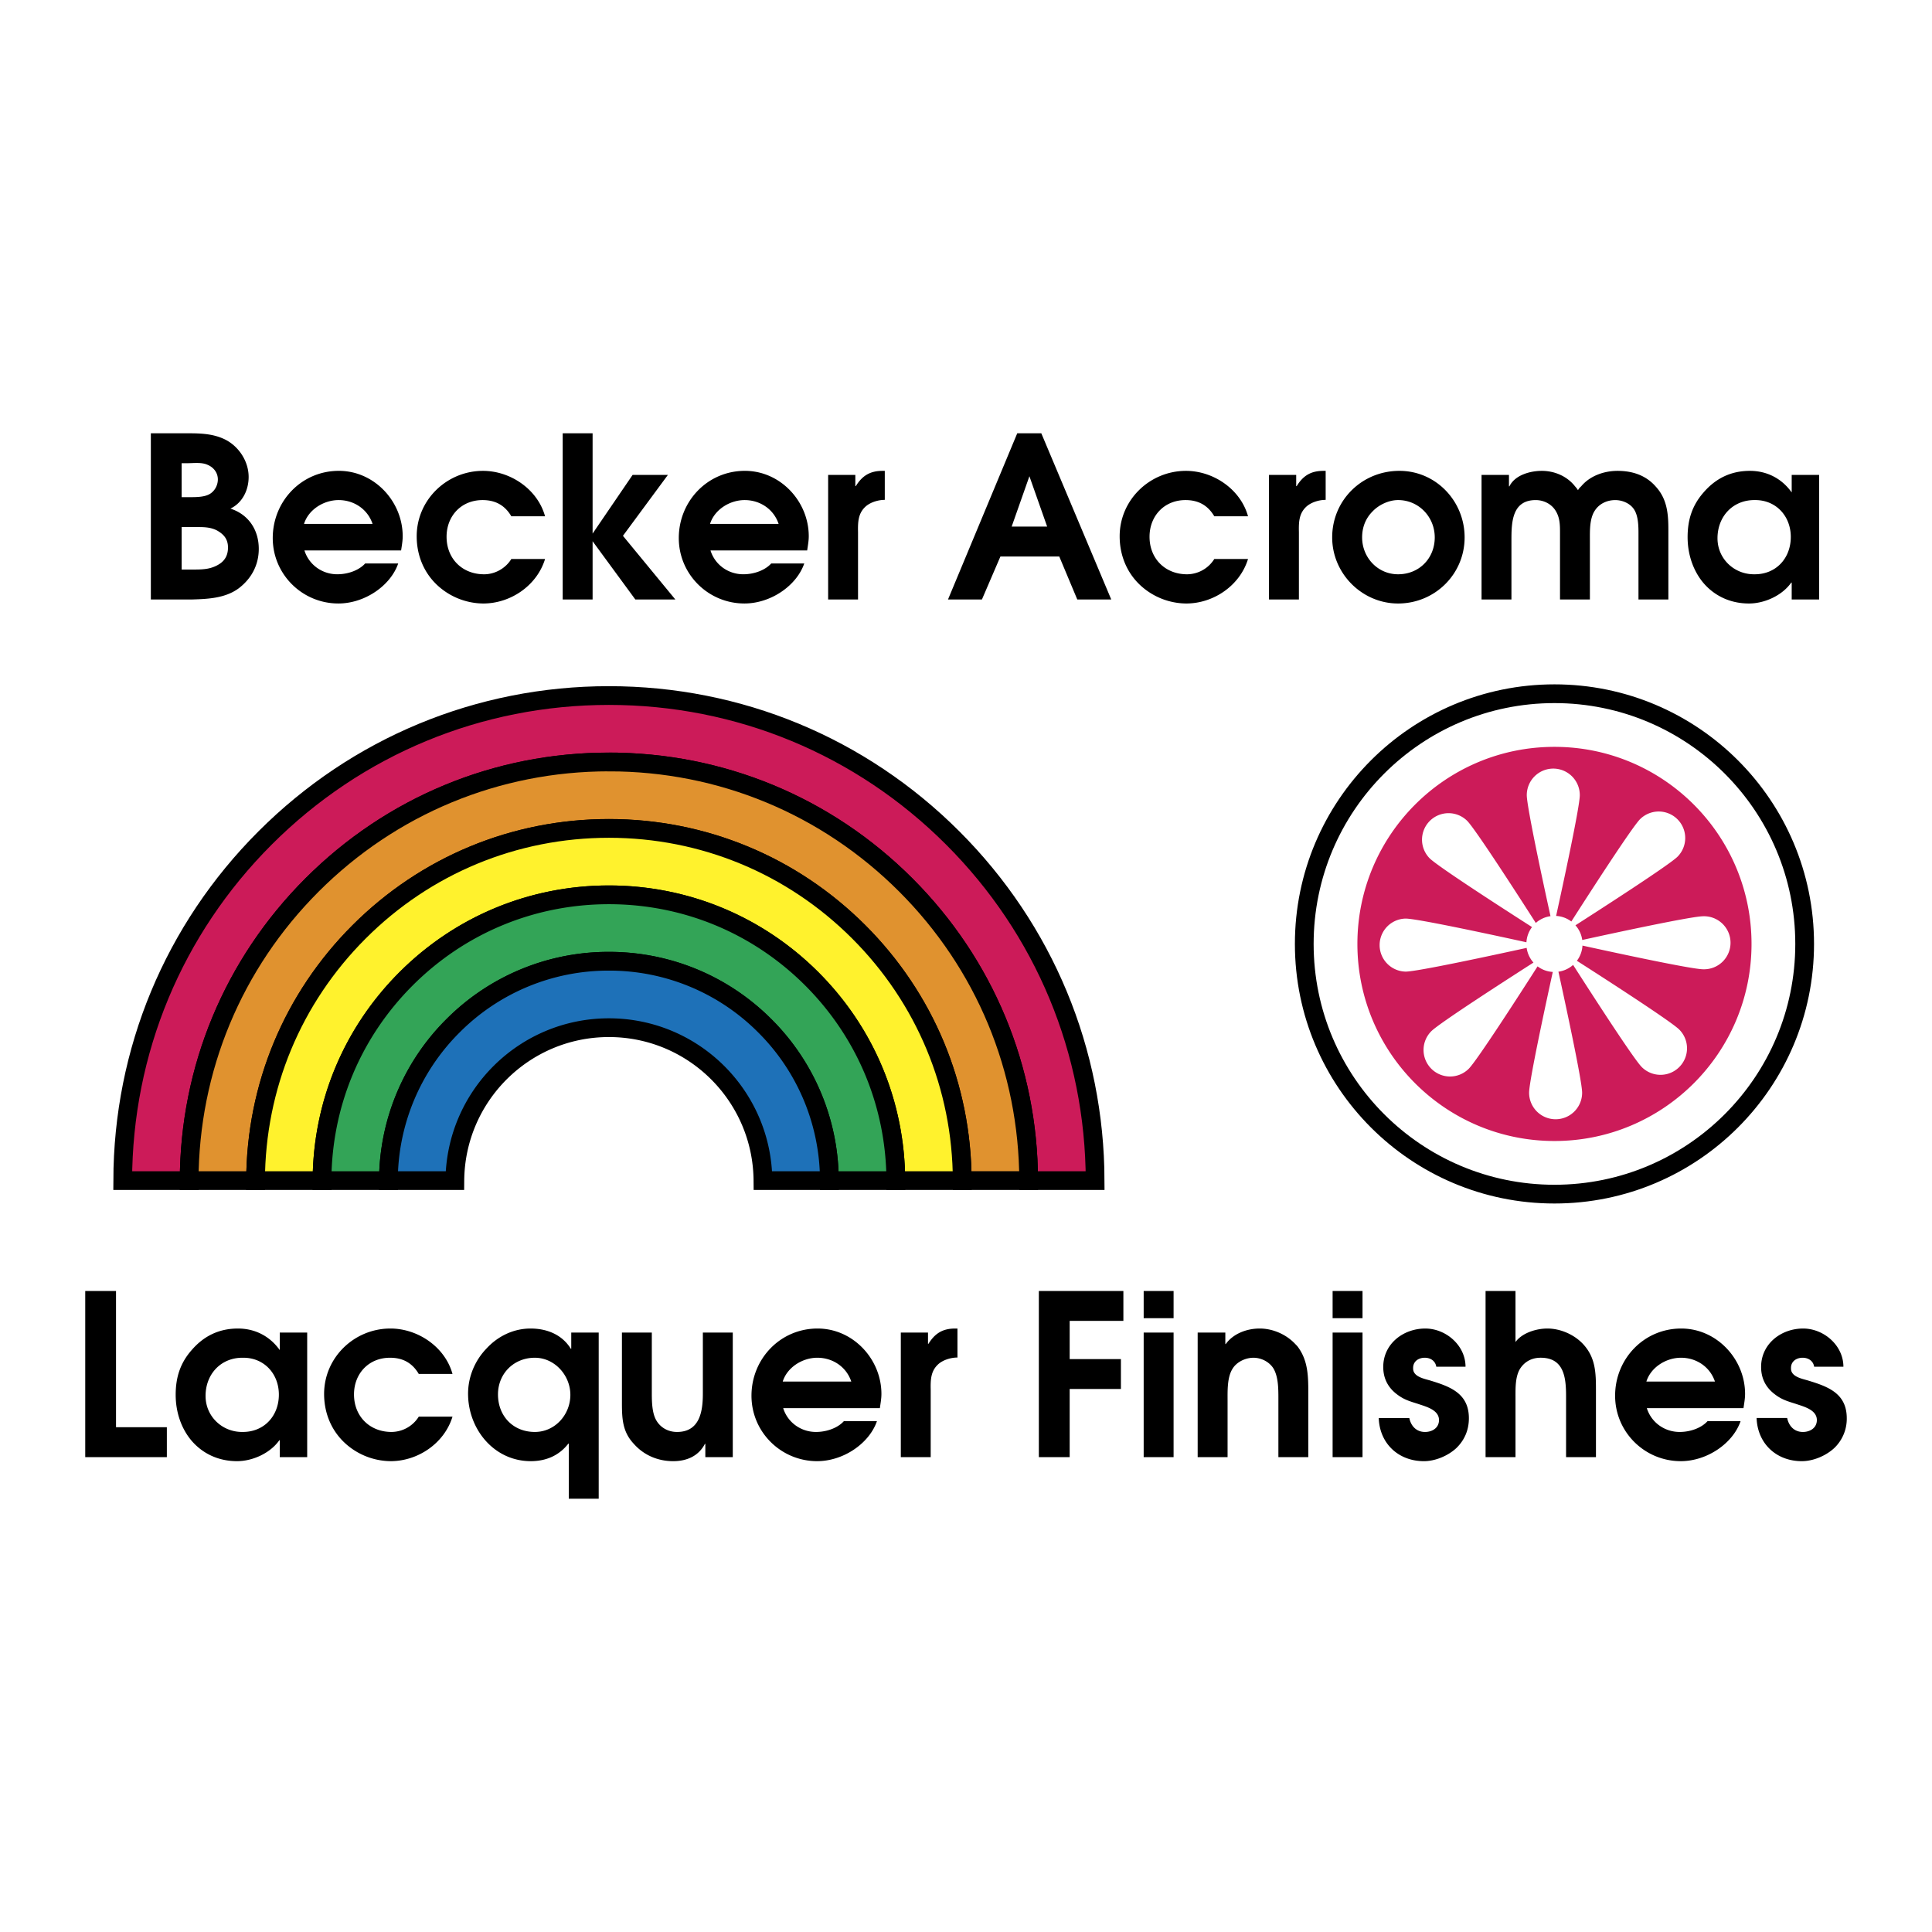 <svg xmlns="http://www.w3.org/2000/svg" width="2500" height="2500" viewBox="0 0 192.756 192.756"><path fill-rule="evenodd" clip-rule="evenodd" fill="#fff" d="M0 0h192.756v192.756H0V0z"/><path d="M15.05 43.231h3.005c1.504 0 3.027-.067 4.419.627 1.369.695 2.333 2.176 2.333 3.726 0 1.298-.607 2.578-1.817 3.16 1.817.586 2.828 2.133 2.828 4.017 0 1.617-.741 2.984-2.02 3.949-1.323.964-3.006 1.053-4.599 1.099H15.05V43.231zm4.352 13.592c.898 0 1.726-.042 2.534-.582.561-.382.81-.92.81-1.614 0-.81-.383-1.301-1.102-1.705-.694-.36-1.435-.336-2.174-.336h-1.347v4.237h1.279zm-.694-7.222c.649 0 1.502.024 2.084-.245.585-.27.943-.897.943-1.525 0-.674-.427-1.211-1.032-1.459-.585-.27-1.368-.158-2.02-.158h-.561v3.388h.586v-.001zM30.374 54.918c.449 1.435 1.774 2.377 3.275 2.377 1.123 0 2.2-.427 2.782-1.076h3.297c-.761 2.22-3.343 3.991-5.966 3.991-3.613 0-6.55-2.915-6.55-6.527 0-3.679 2.87-6.707 6.595-6.707 3.543 0 6.37 3.051 6.37 6.528 0 .469-.089.943-.158 1.413h-9.645v.001zm6.797-2.647c-.495-1.48-1.862-2.378-3.385-2.378-1.483 0-3.009.943-3.455 2.378h6.84zM54.381 55.771c-.807 2.648-3.43 4.44-6.167 4.44a6.814 6.814 0 0 1-4.623-1.862c-1.344-1.277-2.017-3.005-2.017-4.843 0-3.634 3.006-6.528 6.616-6.528 2.738 0 5.45 1.838 6.19 4.532h-3.364c-.649-1.101-1.593-1.617-2.87-1.617-2.132 0-3.591 1.593-3.591 3.659 0 2.195 1.571 3.745 3.746 3.745 1.1 0 2.153-.606 2.714-1.525h3.366v-.001zM56.14 43.231h2.984v10.004l3.992-5.854h3.521l-4.486 6.078 5.227 6.35h-3.992l-4.262-5.81v5.81H56.14V43.231zM70.886 54.918c.448 1.435 1.771 2.377 3.276 2.377 1.119 0 2.196-.427 2.781-1.076h3.297c-.764 2.22-3.342 3.991-5.969 3.991-3.61 0-6.548-2.915-6.548-6.527 0-3.679 2.872-6.707 6.594-6.707 3.546 0 6.373 3.051 6.373 6.528 0 .469-.091.943-.158 1.413h-9.646v.001zm6.797-2.647c-.494-1.48-1.862-2.378-3.388-2.378-1.48 0-3.006.943-3.455 2.378h6.843zM82.624 47.381h2.713v1.123h.045c.652-1.056 1.438-1.526 2.669-1.526h.224v2.894c-.604 0-1.322.2-1.817.583-.852.694-.873 1.616-.852 2.648v6.707h-2.982V47.381zM101.49 43.231h2.402l6.977 16.578h-3.389l-1.795-4.283H99.81l-1.842 4.283h-3.385l6.907-16.578zm2.985 9.309l-1.771-5.026-1.771 5.026h3.542zM124.516 55.771c-.809 2.648-3.432 4.44-6.168 4.44a6.814 6.814 0 0 1-4.623-1.862c-1.344-1.277-2.016-3.005-2.016-4.843 0-3.634 3.006-6.528 6.615-6.528 2.738 0 5.451 1.838 6.191 4.532h-3.365c-.648-1.101-1.592-1.617-2.869-1.617-2.133 0-3.592 1.593-3.592 3.659 0 2.195 1.572 3.745 3.746 3.745a3.231 3.231 0 0 0 2.715-1.525h3.366v-.001zM126.607 47.381h2.715v1.123h.045c.648-1.056 1.434-1.526 2.67-1.526h.225v2.894c-.607 0-1.324.2-1.818.583-.852.694-.875 1.616-.852 2.648v6.707h-2.984V47.381h-.001zM146.125 53.617c0 3.679-2.98 6.594-6.639 6.594-3.588 0-6.574-2.981-6.574-6.594 0-3.725 2.986-6.64 6.707-6.64 3.658 0 6.506 3.027 6.506 6.64zm-9.195-2.581c-.695.697-1.031 1.595-1.031 2.581 0 1.996 1.547 3.679 3.588 3.679 2.107 0 3.658-1.592 3.658-3.679 0-2.042-1.596-3.725-3.658-3.725-.921 0-1.93.473-2.557 1.144zM147.814 47.381h2.736v1.144h.045c.537-1.123 2.062-1.547 3.23-1.547 1.277 0 2.533.537 3.318 1.547a2.2 2.2 0 0 1 .291.382c.092-.158.203-.291.316-.382.873-1.053 2.287-1.547 3.633-1.547 1.461 0 2.803.425 3.793 1.547 1.143 1.234 1.277 2.693 1.277 4.308v6.977h-2.982v-6.619c0-.716-.023-1.748-.449-2.378-.383-.583-1.145-.919-1.863-.919-.83 0-1.613.361-2.062 1.077-.516.81-.473 2.02-.473 2.917v5.922h-2.982v-6.619c0-.807 0-1.568-.473-2.288-.424-.649-1.186-1.01-1.949-1.01-2.379 0-2.424 2.245-2.424 3.995v5.922h-2.982V47.381zM181.494 59.809h-2.736v-1.684h-.045c-.896 1.28-2.648 2.086-4.217 2.086-1.928 0-3.5-.807-4.576-2.086-.986-1.189-1.547-2.803-1.547-4.532 0-1.726.449-3.161 1.592-4.462 1.256-1.459 2.803-2.154 4.621-2.154 1.703 0 3.184.762 4.172 2.154v-1.75h2.736v12.428zm-6.414-9.917c-2.199-.021-3.725 1.639-3.725 3.813 0 2.041 1.662 3.613 3.678 3.591 2.154.022 3.635-1.592 3.635-3.724 0-2.087-1.48-3.701-3.588-3.68zM8.504 128.801h3.072v13.592h5.071v2.985H8.504v-16.577zM30.649 145.378h-2.736v-1.684h-.045c-.898 1.279-2.648 2.086-4.219 2.086-1.929 0-3.498-.807-4.575-2.086-.989-1.189-1.547-2.803-1.547-4.531 0-1.727.446-3.161 1.592-4.463 1.256-1.459 2.803-2.153 4.62-2.153 1.705 0 3.185.762 4.173 2.153v-1.75h2.736v12.428h.001zm-6.415-9.916c-2.2-.021-3.725 1.639-3.725 3.812 0 2.041 1.66 3.613 3.68 3.592 2.153.021 3.633-1.593 3.633-3.725 0-2.086-1.481-3.701-3.588-3.679zM45.146 141.34c-.809 2.648-3.433 4.44-6.169 4.44a6.81 6.81 0 0 1-4.623-1.862c-1.345-1.276-2.018-3.005-2.018-4.843 0-3.635 3.006-6.528 6.616-6.528 2.739 0 5.453 1.838 6.193 4.531H41.78c-.649-1.101-1.592-1.616-2.869-1.616-2.133 0-3.592 1.593-3.592 3.658 0 2.195 1.572 3.746 3.747 3.746a3.228 3.228 0 0 0 2.714-1.526h3.366zM59.733 132.95v16.576h-2.985v-5.495h-.045c-.918 1.188-2.22 1.749-3.747 1.749-3.679 0-6.257-3.205-6.257-6.73 0-1.701.695-3.318 1.817-4.485 1.123-1.232 2.69-2.018 4.419-2.018 1.638 0 3.14.606 4.016 2.018h.043v-1.614h2.739v-.001zm-10.049 6.17c0 2.153 1.501 3.746 3.676 3.746 2.021 0 3.545-1.729 3.545-3.703 0-1.951-1.571-3.701-3.545-3.701-2.084 0-3.676 1.57-3.676 3.658zM73.109 132.95v12.428h-2.738v-1.323h-.043c-.627 1.21-1.795 1.726-3.164 1.726-1.48 0-2.894-.561-3.925-1.726-1.123-1.188-1.189-2.489-1.189-4.083v-7.021h2.982v6.1c0 .765.024 1.82.382 2.536.403.807 1.21 1.28 2.132 1.28 2.263 0 2.578-2.042 2.578-3.816v-6.1h2.985v-.001zM78.138 140.488c.449 1.435 1.771 2.378 3.273 2.378 1.122 0 2.199-.428 2.782-1.077h3.3c-.765 2.22-3.343 3.991-5.969 3.991-3.61 0-6.549-2.914-6.549-6.527 0-3.679 2.872-6.706 6.595-6.706 3.545 0 6.37 3.052 6.37 6.528 0 .47-.088.942-.155 1.413h-9.647zm6.795-2.648c-.492-1.48-1.86-2.378-3.386-2.378-1.48 0-3.005.943-3.455 2.378h6.841zM89.875 132.95h2.712v1.123h.045c.652-1.057 1.436-1.526 2.669-1.526h.225v2.894c-.606 0-1.323.2-1.817.583-.853.694-.874 1.616-.853 2.647v6.707h-2.981V132.95zM103.646 128.801h8.434v2.981h-5.359v3.817h5.113v2.981h-5.113v6.798h-3.075v-16.577zM114.105 132.95h2.984v12.428h-2.984V132.95zm0-4.149h2.984v2.715h-2.984v-2.715zM119.492 132.95h2.76v1.144h.043c.74-1.031 2.086-1.547 3.387-1.547 1.303 0 2.648.582 3.547 1.547.111.112.225.225.312.358.965 1.347.988 2.896.988 4.488v6.438h-2.984v-5.854c0-.965 0-2.199-.516-3.03-.428-.648-1.211-1.031-1.975-1.031-.807 0-1.684.428-2.086 1.102-.537.852-.492 2.195-.492 3.185v5.63h-2.984v-12.43zM132.955 132.95h2.984v12.428h-2.984V132.95zm0-4.149h2.984v2.715h-2.984v-2.715zM143.299 136.359c-.09-.583-.582-.897-1.145-.897-.65 0-1.188.383-1.166 1.056-.021.831 1.076 1.031 1.684 1.21 1.994.606 3.879 1.279 3.879 3.771 0 1.165-.426 2.175-1.256 2.981-.828.765-2.086 1.301-3.23 1.301-2.533 0-4.42-1.749-4.508-4.306h3.051c.156.785.695 1.392 1.568 1.392.719 0 1.393-.403 1.393-1.189 0-1.031-1.326-1.347-2.107-1.617-.922-.29-1.48-.448-2.246-1.076-.805-.671-1.209-1.547-1.209-2.603 0-2.308 1.996-3.834 4.195-3.834 2.062 0 4.014 1.684 4.014 3.812h-2.917v-.001zM148.215 128.801h2.986v5.093c.672-.922 2.086-1.347 3.184-1.347 1.348 0 2.781.649 3.656 1.659 1.143 1.301 1.188 2.781 1.188 4.44v6.731h-2.982v-6.079c0-1.862-.203-3.837-2.535-3.837-.852 0-1.57.36-2.041 1.077-.494.785-.469 1.929-.469 2.806v6.033h-2.986v-16.576h-.001zM164.303 140.488c.449 1.435 1.771 2.378 3.277 2.378 1.121 0 2.197-.428 2.781-1.077h3.297c-.762 2.22-3.344 3.991-5.967 3.991-3.613 0-6.551-2.914-6.551-6.527 0-3.679 2.871-6.706 6.596-6.706 3.543 0 6.371 3.052 6.371 6.528 0 .47-.092.942-.158 1.413h-9.646zm6.797-2.648c-.492-1.48-1.861-2.378-3.387-2.378-1.48 0-3.006.943-3.455 2.378h6.842zM180.998 136.359c-.088-.583-.582-.897-1.145-.897-.648 0-1.188.383-1.164 1.056-.023.831 1.076 1.031 1.68 1.21 2 .606 3.883 1.279 3.883 3.771a4.034 4.034 0 0 1-1.256 2.981c-.83.765-2.086 1.301-3.23 1.301-2.535 0-4.42-1.749-4.51-4.306h3.051c.158.785.695 1.392 1.57 1.392.717 0 1.391-.403 1.391-1.189 0-1.031-1.322-1.347-2.107-1.617-.92-.29-1.48-.448-2.244-1.076-.809-.671-1.211-1.547-1.211-2.603 0-2.308 1.996-3.834 4.193-3.834 2.064 0 4.018 1.684 4.018 3.812h-2.919v-.001z" fill-rule="evenodd" clip-rule="evenodd"/><path d="M155.088 69.213c-13.785 0-24.961 11.177-24.961 24.964 0 13.785 11.176 24.962 24.961 24.962 13.787 0 24.963-11.177 24.963-24.962 0-13.787-11.176-24.964-24.963-24.964z" fill="none" stroke="#000" stroke-width="1.87" stroke-miterlimit="2.613"/><path d="M174.75 94.177c0 10.859-8.805 19.661-19.662 19.661-10.859 0-19.66-8.802-19.66-19.661 0-10.858 8.801-19.663 19.66-19.663 10.857 0 19.662 8.804 19.662 19.663zm-4.814-2.762c-1.17 0-8.996 1.691-12.076 2.367a2.756 2.756 0 0 0-.678-1.464c2.668-1.71 9.369-6.029 10.191-6.851a2.645 2.645 0 0 0-3.74-3.741c-.826.826-5.162 7.553-6.861 10.212a2.767 2.767 0 0 0-1.518-.556c.678-3.094 2.363-10.885 2.363-12.053a2.648 2.648 0 0 0-2.645-2.646 2.646 2.646 0 0 0-2.645 2.646c0 1.17 1.689 8.997 2.367 12.077a2.775 2.775 0 0 0-1.467.677c-1.707-2.667-6.025-9.368-6.85-10.191a2.645 2.645 0 0 0-3.74 3.741c.826.825 7.555 5.162 10.213 6.861a2.77 2.77 0 0 0-.557 1.518c-3.094-.679-10.885-2.365-12.053-2.365a2.646 2.646 0 0 0 0 5.291c1.17 0 8.996-1.693 12.074-2.368.08.558.32 1.063.68 1.467-2.668 1.707-9.369 6.025-10.193 6.848a2.649 2.649 0 0 0 0 3.741 2.64 2.64 0 0 0 3.74 0c.828-.826 5.164-7.554 6.863-10.212.428.323.949.524 1.518.556-.678 3.094-2.363 10.886-2.363 12.053a2.645 2.645 0 1 0 5.29 0c0-1.17-1.691-8.996-2.365-12.077a2.774 2.774 0 0 0 1.465-.676c1.709 2.666 6.023 9.368 6.85 10.191a2.644 2.644 0 1 0 3.74-3.741c-.826-.825-7.553-5.162-10.213-6.862a2.77 2.77 0 0 0 .557-1.517c3.094.679 10.885 2.364 12.053 2.364a2.646 2.646 0 1 0 0-5.29z" fill-rule="evenodd" clip-rule="evenodd" fill="#cc1b59"/><path d="M31.135 88.291c7.912-7.912 18.429-12.27 29.616-12.27s21.707 4.358 29.616 12.27c7.884 7.883 12.232 18.356 12.261 29.498h6.633c-.033-12.913-5.072-25.049-14.208-34.185-9.162-9.162-21.344-14.209-34.302-14.209-12.956 0-25.141 5.047-34.303 14.209-9.135 9.135-14.175 21.271-14.205 34.185h6.63c.03-11.142 4.38-21.615 12.262-29.498z" fill-rule="evenodd" clip-rule="evenodd" fill="#cc1b59" stroke="#000" stroke-width="1.87" stroke-miterlimit="2.613"/><path d="M60.751 76.021c-11.188 0-21.704 4.358-29.616 12.27-7.882 7.883-12.232 18.356-12.262 29.498H25.5c.032-9.373 3.69-18.182 10.322-24.812 6.659-6.661 15.514-10.327 24.93-10.327 9.418 0 18.271 3.666 24.93 10.324 6.631 6.632 10.292 15.441 10.321 24.814h6.626c-.029-11.142-4.377-21.615-12.261-29.498-7.91-7.911-18.429-12.269-29.617-12.269z" fill-rule="evenodd" clip-rule="evenodd" fill="#e0922f" stroke="#000" stroke-width="1.87" stroke-miterlimit="2.613"/><path d="M40.508 97.662c5.405-5.406 12.596-8.385 20.243-8.385 7.647 0 14.837 2.979 20.245 8.385 5.379 5.381 8.347 12.522 8.379 20.127h6.626c-.029-9.373-3.69-18.182-10.321-24.814-6.659-6.658-15.512-10.324-24.93-10.324-9.416 0-18.271 3.666-24.93 10.327-6.631 6.63-10.29 15.438-10.322 24.812h6.629c.032-7.605 3-14.747 8.381-20.128z" fill-rule="evenodd" clip-rule="evenodd" fill="#fff22d" stroke="#000" stroke-width="1.87" stroke-miterlimit="2.613"/><path d="M60.751 89.277c-7.647 0-14.838 2.979-20.243 8.385-5.381 5.381-8.35 12.522-8.379 20.127h6.626a21.858 21.858 0 0 1 6.439-15.441 21.863 21.863 0 0 1 15.557-6.444c5.878 0 11.401 2.29 15.559 6.444a21.847 21.847 0 0 1 6.437 15.441h6.629c-.033-7.604-3-14.746-8.379-20.127-5.409-5.406-12.599-8.385-20.246-8.385z" fill-rule="evenodd" clip-rule="evenodd" fill="#33a457" stroke="#000" stroke-width="1.87" stroke-miterlimit="2.613"/><path d="M60.751 102.532c8.451 0 15.305 6.822 15.368 15.257h6.627a21.847 21.847 0 0 0-6.437-15.441 21.866 21.866 0 0 0-15.559-6.444 21.865 21.865 0 0 0-15.557 6.444 21.85 21.85 0 0 0-6.439 15.441h6.627c.065-8.435 6.918-15.257 15.37-15.257z" fill-rule="evenodd" clip-rule="evenodd" fill="#1e71b8" stroke="#000" stroke-width="1.87" stroke-miterlimit="2.613"/></svg>